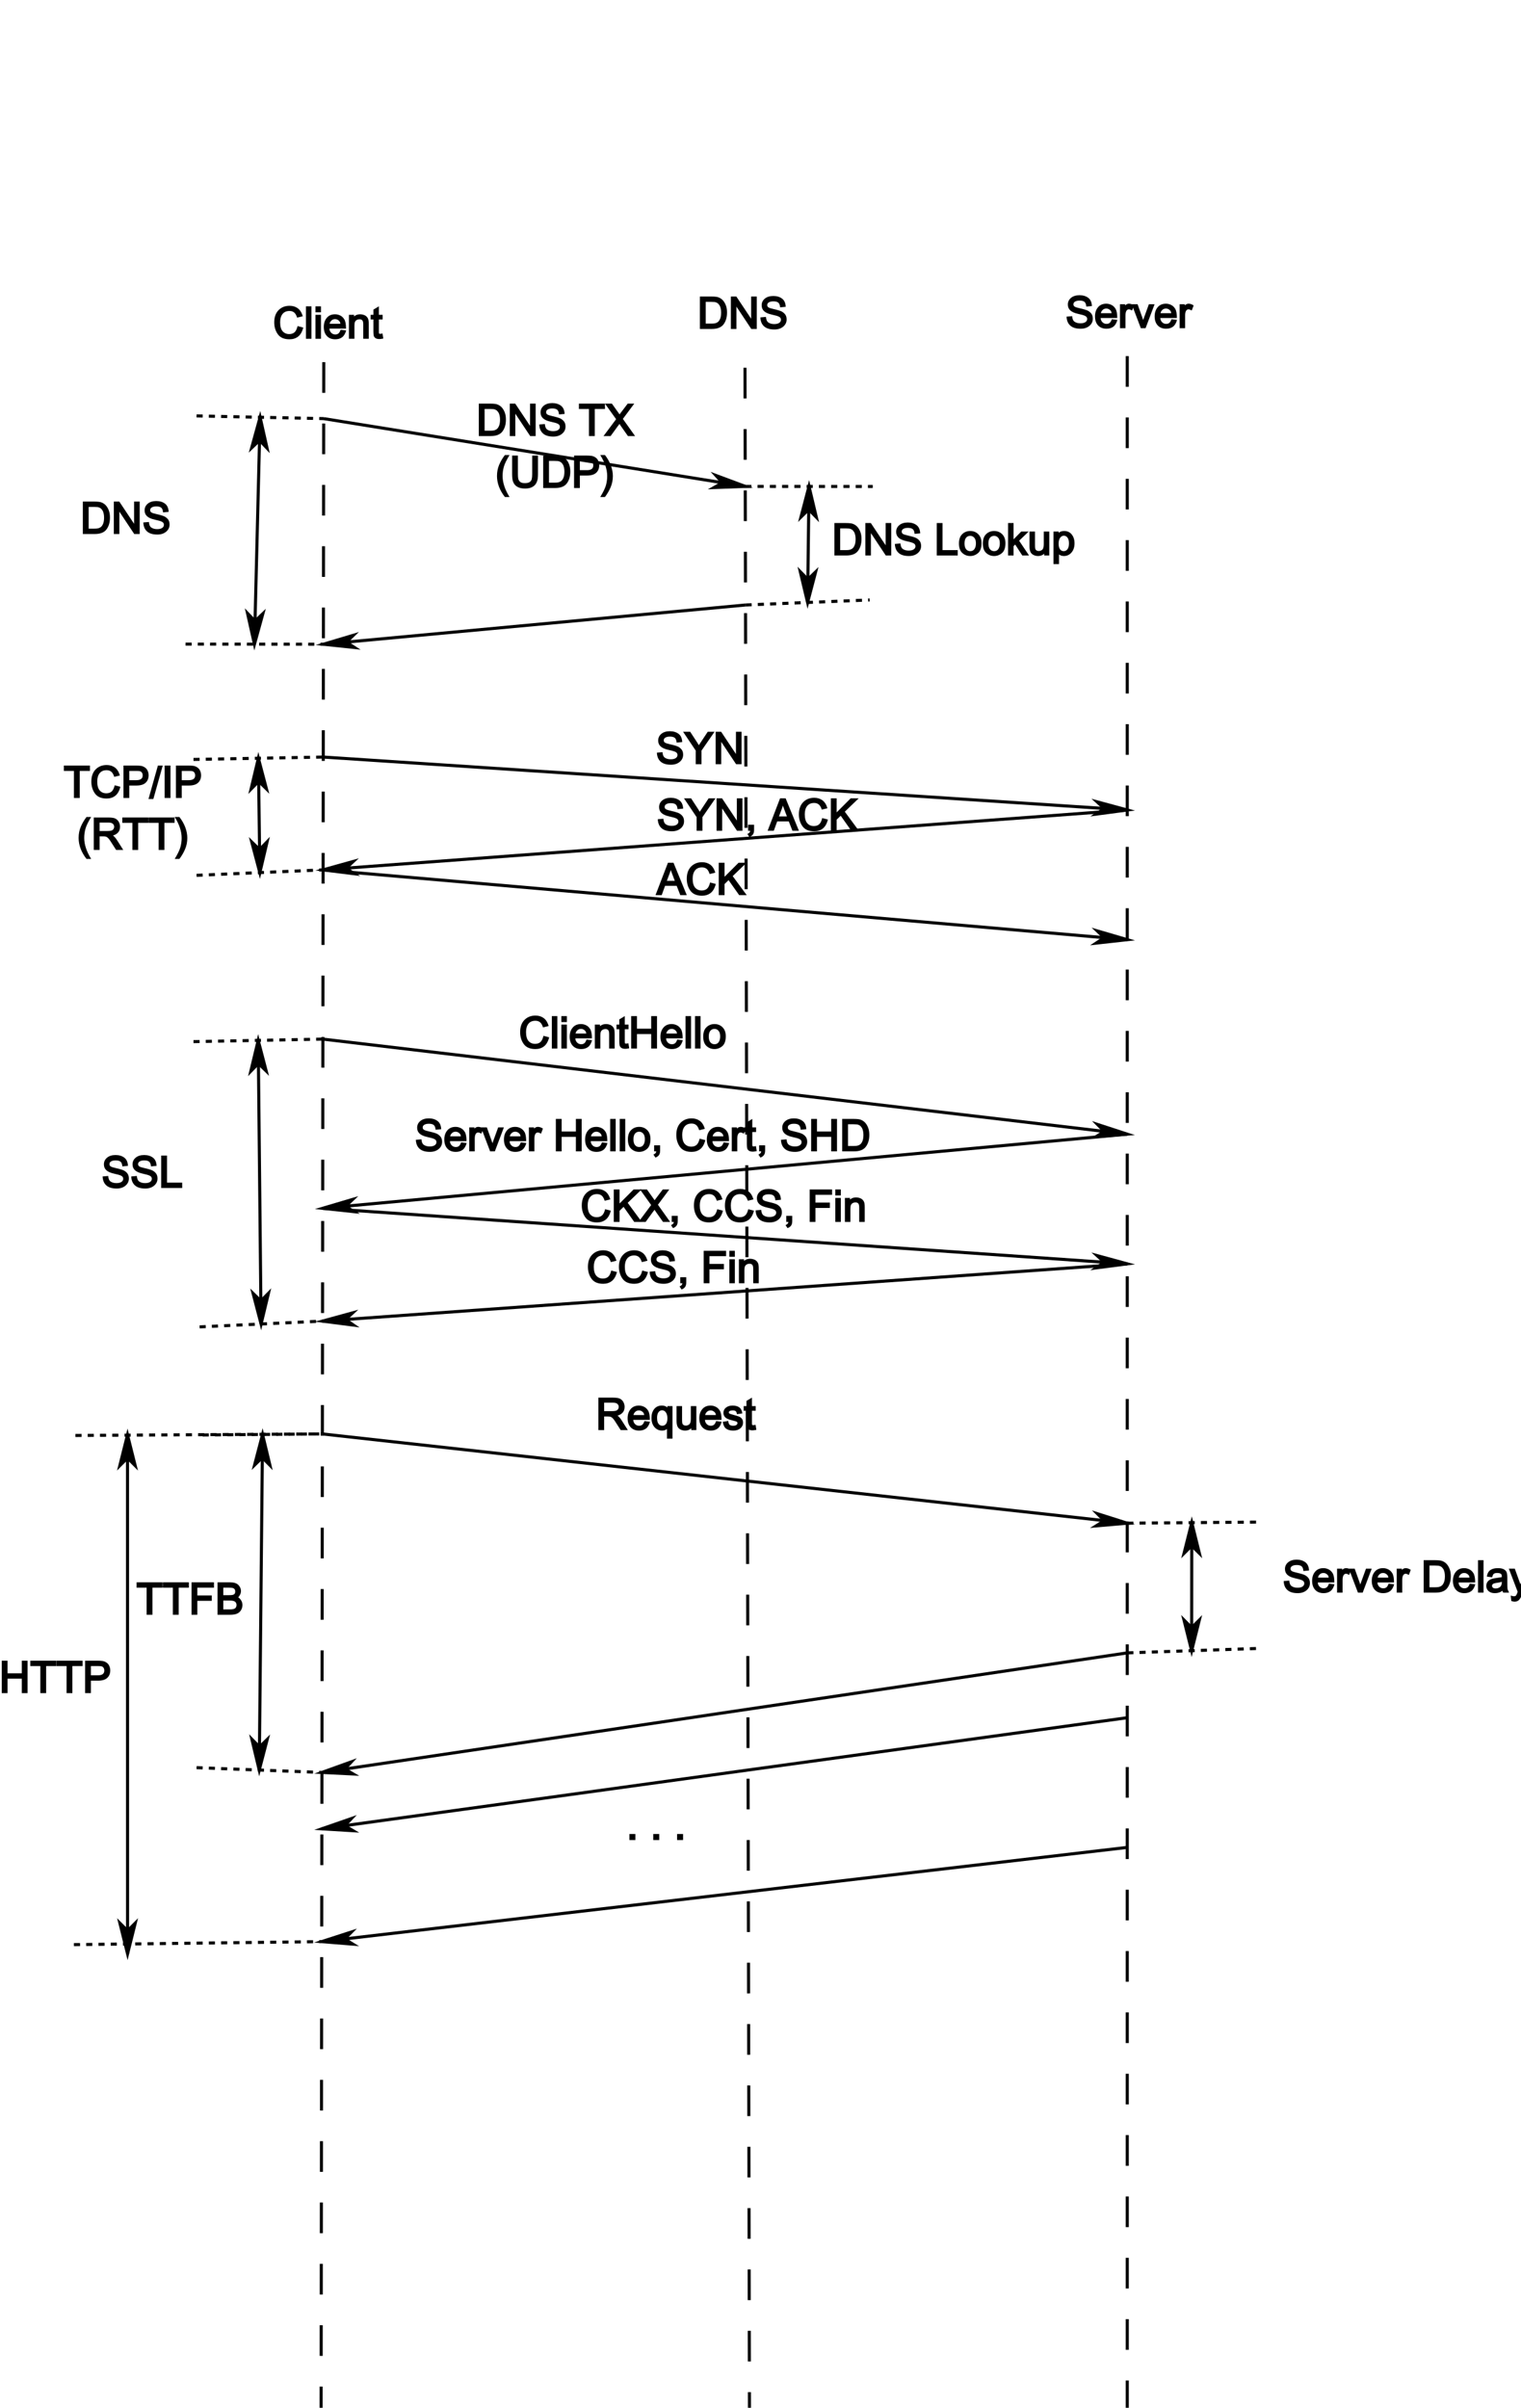 <?xml version="1.0" encoding="UTF-8"?>
<svg xmlns="http://www.w3.org/2000/svg" xmlns:xlink="http://www.w3.org/1999/xlink" width="496pt" height="785pt" viewBox="0 0 496 600" version="1.1">
<defs>
<g>
<symbol overflow="visible" id="glyph0-0">
<path style="stroke:none;" d="M 10.188 -3.656 C 9.832 -2.281 9.266 -1.297 8.484 -0.703 C 7.711 -0.117 6.785 0.172 5.703 0.172 C 3.961 0.172 2.695 -0.367 1.906 -1.453 C 1.113 -2.547 0.719 -3.848 0.719 -5.359 C 0.719 -7.035 1.18 -8.352 2.109 -9.312 C 3.047 -10.27 4.25 -10.75 5.719 -10.75 C 6.75 -10.75 7.633 -10.484 8.375 -9.953 C 9.113 -9.422 9.664 -8.551 10.031 -7.344 L 8.188 -6.891 C 7.926 -7.703 7.598 -8.266 7.203 -8.578 C 6.805 -8.898 6.305 -9.062 5.703 -9.062 C 4.703 -9.062 3.941 -8.734 3.422 -8.078 C 2.898 -7.422 2.641 -6.52 2.641 -5.375 C 2.641 -4.051 2.91 -3.078 3.453 -2.453 C 4.004 -1.836 4.719 -1.531 5.594 -1.531 C 6.301 -1.531 6.875 -1.719 7.312 -2.094 C 7.758 -2.477 8.098 -3.16 8.328 -4.141 Z M 10.188 -3.656 "/>
</symbol>
<symbol overflow="visible" id="glyph0-1">
<path style="stroke:none;" d="M 2.734 0 L 0.938 0 L 0.938 -10.578 L 2.734 -10.578 Z M 2.734 0 "/>
</symbol>
<symbol overflow="visible" id="glyph0-2">
<path style="stroke:none;" d="M 2.734 0 L 0.938 0 L 0.938 -7.812 L 2.734 -7.812 Z M 2.734 -8.625 L 0.938 -8.625 L 0.938 -10.578 L 2.734 -10.578 Z M 2.734 -8.625 "/>
</symbol>
<symbol overflow="visible" id="glyph0-3">
<path style="stroke:none;" d="M 7.797 -3.312 L 2.391 -3.312 C 2.41 -2.781 2.602 -2.328 2.969 -1.953 C 3.332 -1.586 3.773 -1.406 4.297 -1.406 C 4.703 -1.406 5.039 -1.508 5.312 -1.719 C 5.594 -1.938 5.832 -2.336 6.031 -2.922 L 7.844 -2.719 C 7.562 -1.676 7.117 -0.93 6.516 -0.484 C 5.922 -0.047 5.18 0.172 4.297 0.172 C 3.129 0.172 2.211 -0.188 1.547 -0.906 C 0.879 -1.633 0.547 -2.613 0.547 -3.844 C 0.547 -5.051 0.867 -6.039 1.516 -6.812 C 2.16 -7.594 3.066 -7.984 4.234 -7.984 C 4.805 -7.984 5.359 -7.852 5.891 -7.594 C 6.43 -7.344 6.883 -6.914 7.25 -6.312 C 7.613 -5.707 7.797 -4.707 7.797 -3.312 Z M 5.953 -4.891 C 5.922 -5.348 5.727 -5.711 5.375 -5.984 C 5.031 -6.266 4.648 -6.406 4.234 -6.406 C 3.734 -6.406 3.32 -6.238 3 -5.906 C 2.676 -5.57 2.5 -5.234 2.469 -4.891 Z M 5.953 -4.891 "/>
</symbol>
<symbol overflow="visible" id="glyph0-4">
<path style="stroke:none;" d="M 7.422 0 L 5.625 0 L 5.625 -4.688 C 5.625 -5.363 5.516 -5.812 5.297 -6.031 C 5.086 -6.25 4.785 -6.359 4.391 -6.359 C 4.078 -6.359 3.781 -6.281 3.5 -6.125 C 3.227 -5.977 3.035 -5.766 2.922 -5.484 C 2.805 -5.211 2.75 -4.801 2.75 -4.25 L 2.75 0 L 0.953 0 L 0.953 -7.812 L 2.625 -7.812 L 2.625 -6.797 L 2.219 -6.797 C 2.438 -7.148 2.754 -7.438 3.172 -7.656 C 3.598 -7.875 4.094 -7.984 4.656 -7.984 C 5.062 -7.984 5.473 -7.906 5.891 -7.75 C 6.305 -7.594 6.633 -7.359 6.875 -7.047 C 7.125 -6.742 7.273 -6.414 7.328 -6.062 C 7.391 -5.719 7.422 -5.281 7.422 -4.75 Z M 7.422 0 "/>
</symbol>
<symbol overflow="visible" id="glyph0-5">
<path style="stroke:none;" d="M 4.375 -0.078 C 3.812 0.035 3.395 0.094 3.125 0.094 C 2.52 0.094 2.066 -0.02 1.766 -0.25 C 1.473 -0.477 1.297 -0.758 1.234 -1.094 C 1.172 -1.426 1.141 -1.863 1.141 -2.406 L 1.141 -6.297 L 0.234 -6.297 L 0.234 -7.812 L 1.141 -7.812 L 1.141 -9.5 L 2.922 -10.578 L 2.922 -7.812 L 4.156 -7.812 L 4.156 -6.297 L 2.922 -6.297 L 2.922 -2.344 C 2.922 -2.02 2.941 -1.816 2.984 -1.734 C 3.023 -1.648 3.141 -1.609 3.328 -1.609 C 3.484 -1.609 3.742 -1.645 4.109 -1.719 Z M 4.375 -0.078 "/>
</symbol>
<symbol overflow="visible" id="glyph0-6">
<path style="stroke:none;" d="M 1.125 -10.578 L 4.859 -10.578 C 5.473 -10.578 6.008 -10.547 6.469 -10.484 C 6.938 -10.422 7.383 -10.258 7.812 -10 C 8.25 -9.738 8.625 -9.383 8.938 -8.938 C 9.258 -8.488 9.508 -7.977 9.688 -7.406 C 9.875 -6.844 9.969 -6.156 9.969 -5.344 C 9.969 -3.801 9.594 -2.523 8.844 -1.516 C 8.094 -0.504 6.816 0 5.016 0 L 1.125 0 Z M 3.016 -1.75 L 4.875 -1.75 C 5.301 -1.75 5.672 -1.773 5.984 -1.828 C 6.297 -1.879 6.609 -2.008 6.922 -2.219 C 7.234 -2.438 7.5 -2.801 7.719 -3.312 C 7.938 -3.82 8.047 -4.508 8.047 -5.375 C 8.047 -5.852 8 -6.297 7.906 -6.703 C 7.82 -7.117 7.672 -7.484 7.453 -7.797 C 7.242 -8.117 7.004 -8.352 6.734 -8.5 C 6.461 -8.656 6.191 -8.75 5.922 -8.781 C 5.648 -8.812 5.285 -8.828 4.828 -8.828 L 3.016 -8.828 Z M 3.016 -1.75 "/>
</symbol>
<symbol overflow="visible" id="glyph0-7">
<path style="stroke:none;" d="M 9.547 0 L 7.766 0 L 2.531 -7.875 L 2.922 -7.875 L 2.922 0 L 1.109 0 L 1.109 -10.578 L 2.891 -10.578 L 8.125 -2.719 L 7.719 -2.719 L 7.719 -10.578 L 9.547 -10.578 Z M 9.547 0 "/>
</symbol>
<symbol overflow="visible" id="glyph0-8">
<path style="stroke:none;" d="M 7.047 -7.047 C 6.984 -7.805 6.781 -8.32 6.438 -8.594 C 6.094 -8.863 5.57 -9 4.875 -9 C 4.238 -9 3.738 -8.891 3.375 -8.672 C 3.02 -8.461 2.844 -8.164 2.844 -7.781 C 2.844 -7.457 2.977 -7.207 3.25 -7.031 C 3.531 -6.852 4.117 -6.664 5.016 -6.469 C 5.859 -6.281 6.555 -6.086 7.109 -5.891 C 7.672 -5.691 8.156 -5.363 8.562 -4.906 C 8.969 -4.457 9.172 -3.859 9.172 -3.109 C 9.172 -2.16 8.797 -1.375 8.047 -0.75 C 7.305 -0.133 6.352 0.172 5.188 0.172 C 3.707 0.172 2.586 -0.164 1.828 -0.844 C 1.066 -1.52 0.66 -2.492 0.609 -3.766 L 2.438 -3.922 C 2.488 -3.016 2.766 -2.398 3.266 -2.078 C 3.766 -1.754 4.383 -1.594 5.125 -1.594 C 5.812 -1.594 6.348 -1.719 6.734 -1.969 C 7.129 -2.227 7.328 -2.578 7.328 -3.016 C 7.328 -3.441 7.117 -3.766 6.703 -3.984 C 6.297 -4.203 5.52 -4.43 4.375 -4.672 C 3.227 -4.922 2.383 -5.289 1.844 -5.781 C 1.301 -6.27 1.031 -6.91 1.031 -7.703 C 1.031 -8.586 1.375 -9.316 2.062 -9.891 C 2.75 -10.461 3.672 -10.75 4.828 -10.75 C 5.992 -10.75 6.945 -10.461 7.688 -9.891 C 8.426 -9.328 8.82 -8.438 8.875 -7.219 Z M 7.047 -7.047 "/>
</symbol>
<symbol overflow="visible" id="glyph0-9">
<path style="stroke:none;" d="M 10.078 -10.578 L 5.828 -4.438 L 5.828 0 L 3.938 0 L 3.938 -4.438 L -0.188 -10.578 L 2.125 -10.578 L 4.406 -7.094 C 4.625 -6.738 4.805 -6.438 4.953 -6.188 C 4.992 -6.25 5.961 -7.711 7.859 -10.578 Z M 10.078 -10.578 "/>
</symbol>
<symbol overflow="visible" id="glyph0-10">
<path style="stroke:none;" d="M 3.219 -0.281 C 3.219 0.363 3.094 0.859 2.844 1.203 C 2.594 1.555 2.207 1.832 1.688 2.031 L 1.031 1.047 C 1.645 0.785 1.945 0.438 1.938 0 L 1.266 0 L 1.266 -1.969 L 3.219 -1.969 Z M 3.219 -0.281 "/>
</symbol>
<symbol overflow="visible" id="glyph0-11">
<path style="stroke:none;" d=""/>
</symbol>
<symbol overflow="visible" id="glyph0-12">
<path style="stroke:none;" d="M 10.062 0 L 7.953 0 L 6.766 -3.047 L 2.984 -3.047 L 1.875 0 L -0.141 0 L 3.922 -10.578 L 5.734 -10.578 Z M 6.156 -4.672 C 5.426 -6.586 5.008 -7.691 4.906 -7.984 C 4.801 -8.285 4.703 -8.613 4.609 -8.969 L 5.016 -8.969 C 4.91 -8.438 4.754 -7.879 4.547 -7.297 L 3.562 -4.672 Z M 6.156 -4.672 "/>
</symbol>
<symbol overflow="visible" id="glyph0-13">
<path style="stroke:none;" d="M 10.156 0 L 7.703 0 L 4.234 -4.906 L 2.922 -3.625 L 2.922 0 L 1.031 0 L 1.031 -10.578 L 2.922 -10.578 L 2.922 -6 L 7.5 -10.578 L 10.109 -10.578 L 5.578 -6.219 Z M 10.156 0 "/>
</symbol>
<symbol overflow="visible" id="glyph0-14">
<path style="stroke:none;" d="M 9.547 0 L 7.656 0 L 7.656 -4.719 L 3.016 -4.719 L 3.016 0 L 1.125 0 L 1.125 -10.578 L 3.016 -10.578 L 3.016 -6.469 L 7.656 -6.469 L 7.656 -10.578 L 9.547 -10.578 Z M 9.547 0 "/>
</symbol>
<symbol overflow="visible" id="glyph0-15">
<path style="stroke:none;" d="M 4.172 -7.984 C 5.223 -7.984 6.098 -7.633 6.797 -6.938 C 7.504 -6.238 7.859 -5.266 7.859 -4.016 C 7.859 -2.504 7.477 -1.426 6.719 -0.781 C 5.969 -0.145 5.117 0.172 4.172 0.172 C 3.18 0.172 2.32 -0.156 1.594 -0.812 C 0.863 -1.469 0.5 -2.5 0.5 -3.906 C 0.5 -5.258 0.852 -6.273 1.562 -6.953 C 2.27 -7.641 3.141 -7.984 4.172 -7.984 Z M 4.172 -1.406 C 4.773 -1.406 5.234 -1.633 5.547 -2.094 C 5.867 -2.551 6.031 -3.172 6.031 -3.953 C 6.031 -4.785 5.848 -5.398 5.484 -5.797 C 5.129 -6.203 4.691 -6.406 4.172 -6.406 C 3.629 -6.406 3.18 -6.203 2.828 -5.797 C 2.484 -5.391 2.312 -4.758 2.312 -3.906 C 2.312 -3.062 2.488 -2.43 2.844 -2.016 C 3.195 -1.609 3.641 -1.406 4.172 -1.406 Z M 4.172 -1.406 "/>
</symbol>
<symbol overflow="visible" id="glyph0-16">
<path style="stroke:none;" d="M 7.891 0 L 1.047 0 L 1.047 -10.578 L 2.938 -10.578 L 2.938 -1.75 L 7.891 -1.75 Z M 7.891 0 "/>
</symbol>
<symbol overflow="visible" id="glyph0-17">
<path style="stroke:none;" d="M 7.766 0 L 5.562 0 L 3.25 -3.562 L 2.719 -3.047 L 2.719 0 L 0.922 0 L 0.922 -10.578 L 2.719 -10.578 L 2.719 -5.266 L 5.219 -7.812 L 7.656 -7.812 L 4.531 -4.812 Z M 7.766 0 "/>
</symbol>
<symbol overflow="visible" id="glyph0-18">
<path style="stroke:none;" d="M 7.375 0 L 5.719 0 L 5.719 -1.062 L 6.109 -1.062 C 5.547 -0.238 4.738 0.172 3.688 0.172 C 3.125 0.172 2.602 0.039 2.125 -0.219 C 1.656 -0.488 1.336 -0.852 1.172 -1.312 C 1.004 -1.77 0.922 -2.344 0.922 -3.031 L 0.922 -7.812 L 2.719 -7.812 L 2.719 -3.516 C 2.719 -2.891 2.742 -2.461 2.797 -2.234 C 2.848 -2.004 2.977 -1.816 3.188 -1.672 C 3.395 -1.523 3.645 -1.453 3.938 -1.453 C 4.344 -1.453 4.719 -1.586 5.062 -1.859 C 5.406 -2.141 5.578 -2.738 5.578 -3.656 L 5.578 -7.812 L 7.375 -7.812 Z M 7.375 0 "/>
</symbol>
<symbol overflow="visible" id="glyph0-19">
<path style="stroke:none;" d="M 2.219 -6.875 C 2.688 -7.613 3.43 -7.984 4.453 -7.984 C 5.492 -7.984 6.312 -7.602 6.906 -6.844 C 7.508 -6.094 7.812 -5.133 7.812 -3.969 C 7.812 -2.719 7.477 -1.711 6.812 -0.953 C 6.156 -0.203 5.344 0.172 4.375 0.172 C 3.5 0.172 2.828 -0.141 2.359 -0.766 L 2.75 -0.766 L 2.75 2.797 L 0.953 2.797 L 0.953 -7.812 L 2.641 -7.812 L 2.641 -6.875 Z M 4.281 -1.406 C 4.77 -1.406 5.176 -1.609 5.5 -2.016 C 5.832 -2.43 6 -3.082 6 -3.969 C 6 -4.789 5.836 -5.41 5.516 -5.828 C 5.203 -6.242 4.812 -6.453 4.344 -6.453 C 3.852 -6.453 3.441 -6.219 3.109 -5.75 C 2.785 -5.281 2.625 -4.648 2.625 -3.859 C 2.625 -3.023 2.781 -2.406 3.094 -2 C 3.406 -1.602 3.801 -1.406 4.281 -1.406 Z M 4.281 -1.406 "/>
</symbol>
<symbol overflow="visible" id="glyph0-20">
<path style="stroke:none;" d="M 8.812 -8.828 L 5.484 -8.828 L 5.484 0 L 3.594 0 L 3.594 -8.828 L 0.312 -8.828 L 0.312 -10.578 L 8.812 -10.578 Z M 8.812 -8.828 "/>
</symbol>
<symbol overflow="visible" id="glyph0-21">
<path style="stroke:none;" d="M 10.078 0 L 7.75 0 L 5.656 -2.969 C 5.164 -3.664 4.875 -4.094 4.781 -4.25 L 5.219 -4.25 C 5.219 -4.289 4.176 -2.875 2.094 0 L -0.219 0 L 3.891 -5.5 L 0.25 -10.578 L 2.516 -10.578 L 4.734 -7.469 C 4.953 -7.133 5.047 -7.004 5.016 -7.078 C 5.023 -7.098 5.91 -8.266 7.672 -10.578 L 9.812 -10.578 L 6.094 -5.594 Z M 10.078 0 "/>
</symbol>
<symbol overflow="visible" id="glyph0-22">
<path style="stroke:none;" d="M 4.938 2.938 L 3.422 2.938 C 2.586 1.875 1.945 0.758 1.5 -0.406 C 1.062 -1.582 0.844 -2.75 0.844 -3.906 C 0.844 -5.219 1.078 -6.43 1.547 -7.547 C 2.016 -8.66 2.641 -9.727 3.422 -10.75 L 4.938 -10.75 C 3.969 -9.164 3.348 -7.883 3.078 -6.906 C 2.805 -5.926 2.672 -4.93 2.672 -3.922 C 2.672 -1.766 3.426 0.52 4.938 2.938 Z M 4.938 2.938 "/>
</symbol>
<symbol overflow="visible" id="glyph0-23">
<path style="stroke:none;" d="M 9.547 -4.5 C 9.547 -3.977 9.516 -3.488 9.453 -3.031 C 9.391 -2.57 9.227 -2.086 8.969 -1.578 C 8.719 -1.078 8.289 -0.66 7.688 -0.328 C 7.094 0.004 6.312 0.172 5.344 0.172 C 4.406 0.172 3.641 0.023 3.047 -0.266 C 2.453 -0.566 2.016 -0.953 1.734 -1.422 C 1.461 -1.898 1.289 -2.383 1.219 -2.875 C 1.145 -3.375 1.109 -3.914 1.109 -4.5 L 1.109 -10.578 L 3 -10.578 L 3 -4.531 C 3 -3.945 3.035 -3.453 3.109 -3.047 C 3.191 -2.648 3.391 -2.305 3.703 -2.016 C 4.023 -1.734 4.535 -1.594 5.234 -1.594 C 5.953 -1.594 6.484 -1.707 6.828 -1.938 C 7.172 -2.164 7.395 -2.477 7.5 -2.875 C 7.602 -3.281 7.656 -3.832 7.656 -4.531 L 7.656 -10.578 L 9.547 -10.578 Z M 9.547 -4.5 "/>
</symbol>
<symbol overflow="visible" id="glyph0-24">
<path style="stroke:none;" d="M 1.078 -10.578 L 5.141 -10.578 C 5.742 -10.578 6.273 -10.547 6.734 -10.484 C 7.191 -10.422 7.629 -10.25 8.047 -9.969 C 8.461 -9.695 8.77 -9.328 8.969 -8.859 C 9.176 -8.398 9.281 -7.914 9.281 -7.406 C 9.281 -6.395 8.953 -5.582 8.297 -4.969 C 7.648 -4.363 6.633 -4.062 5.25 -4.062 L 2.969 -4.062 L 2.969 0 L 1.078 0 Z M 2.969 -5.812 L 5.266 -5.812 C 6.648 -5.812 7.344 -6.328 7.344 -7.359 C 7.344 -7.711 7.258 -8.016 7.094 -8.266 C 6.926 -8.516 6.719 -8.672 6.469 -8.734 C 6.219 -8.797 5.805 -8.828 5.234 -8.828 L 2.969 -8.828 Z M 2.969 -5.812 "/>
</symbol>
<symbol overflow="visible" id="glyph0-25">
<path style="stroke:none;" d="M 1.812 -10.75 C 2.633 -9.695 3.27 -8.582 3.719 -7.406 C 4.164 -6.227 4.391 -5.062 4.391 -3.906 C 4.391 -2.594 4.148 -1.379 3.672 -0.266 C 3.203 0.848 2.582 1.914 1.812 2.938 L 0.281 2.938 C 1.25 1.344 1.867 0.062 2.141 -0.906 C 2.41 -1.883 2.547 -2.879 2.547 -3.891 C 2.547 -6.047 1.789 -8.332 0.281 -10.75 Z M 1.812 -10.75 "/>
</symbol>
<symbol overflow="visible" id="glyph0-26">
<path style="stroke:none;" d="M 4.547 -10.578 L 1.484 0.328 L -0.094 0.328 L 2.969 -10.578 Z M 4.547 -10.578 "/>
</symbol>
<symbol overflow="visible" id="glyph0-27">
<path style="stroke:none;" d="M 3.188 0 L 1.281 0 L 1.281 -10.578 L 3.188 -10.578 Z M 3.188 0 "/>
</symbol>
<symbol overflow="visible" id="glyph0-28">
<path style="stroke:none;" d="M 10.734 0 L 8.406 0 C 7.352 -1.656 6.707 -2.66 6.469 -3.016 C 6.238 -3.367 6.004 -3.66 5.766 -3.891 C 5.523 -4.129 5.301 -4.273 5.094 -4.328 C 4.895 -4.391 4.617 -4.422 4.266 -4.422 L 3.016 -4.422 L 3.016 0 L 1.125 0 L 1.125 -10.578 L 5.844 -10.578 C 6.469 -10.578 7 -10.535 7.438 -10.453 C 7.883 -10.379 8.281 -10.203 8.625 -9.922 C 8.969 -9.648 9.227 -9.301 9.406 -8.875 C 9.594 -8.457 9.688 -8.02 9.688 -7.562 C 9.688 -6.719 9.422 -6.039 8.891 -5.531 C 8.359 -5.031 7.688 -4.723 6.875 -4.609 L 6.875 -5.016 C 7.488 -4.742 8.102 -4.129 8.719 -3.172 Z M 3.016 -6.172 L 5.578 -6.172 C 6.117 -6.172 6.535 -6.211 6.828 -6.297 C 7.117 -6.379 7.348 -6.535 7.516 -6.766 C 7.68 -7.004 7.766 -7.27 7.766 -7.562 C 7.766 -7.938 7.625 -8.254 7.344 -8.516 C 7.07 -8.785 6.586 -8.922 5.891 -8.922 L 3.016 -8.922 Z M 3.016 -6.172 "/>
</symbol>
<symbol overflow="visible" id="glyph0-29">
<path style="stroke:none;" d="M 5.469 -7.422 L 4.844 -5.766 C 4.395 -6.023 4.051 -6.156 3.812 -6.156 C 3.457 -6.156 3.18 -5.984 2.984 -5.641 C 2.785 -5.297 2.688 -4.781 2.688 -4.094 L 2.688 0 L 0.891 0 L 0.891 -7.812 L 2.578 -7.812 L 2.578 -6.719 L 2.156 -6.719 C 2.539 -7.562 3.109 -7.984 3.859 -7.984 C 4.336 -7.984 4.875 -7.797 5.469 -7.422 Z M 5.469 -7.422 "/>
</symbol>
<symbol overflow="visible" id="glyph0-30">
<path style="stroke:none;" d="M 7.516 -7.812 L 4.578 0 L 3.031 0 L 0.062 -7.812 L 1.969 -7.812 L 3.531 -3.438 C 3.812 -2.625 3.969 -2.145 4 -2 L 3.578 -2 C 3.617 -2.156 3.727 -2.488 3.906 -3 L 5.656 -7.812 Z M 7.516 -7.812 "/>
</symbol>
<symbol overflow="visible" id="glyph0-31">
<path style="stroke:none;" d="M 8.438 -8.828 L 3.016 -8.828 L 3.016 -6.297 L 7.719 -6.297 L 7.719 -4.547 L 3.016 -4.547 L 3.016 0 L 1.125 0 L 1.125 -10.578 L 8.438 -10.578 Z M 8.438 -8.828 "/>
</symbol>
<symbol overflow="visible" id="glyph0-32">
<path style="stroke:none;" d="M 7.391 2.797 L 5.594 2.797 L 5.594 -0.766 L 6 -0.766 C 5.52 -0.141 4.848 0.172 3.984 0.172 C 3.004 0.172 2.18 -0.203 1.516 -0.953 C 0.859 -1.711 0.531 -2.719 0.531 -3.969 C 0.531 -5.133 0.828 -6.094 1.422 -6.844 C 2.023 -7.602 2.848 -7.984 3.891 -7.984 C 4.91 -7.984 5.656 -7.613 6.125 -6.875 L 5.719 -6.875 L 5.719 -7.812 L 7.391 -7.812 Z M 4.062 -1.406 C 4.551 -1.406 4.953 -1.602 5.266 -2 C 5.578 -2.406 5.734 -3.023 5.734 -3.859 C 5.734 -4.648 5.566 -5.281 5.234 -5.75 C 4.91 -6.219 4.5 -6.453 4 -6.453 C 3.531 -6.453 3.141 -6.242 2.828 -5.828 C 2.516 -5.41 2.359 -4.789 2.359 -3.969 C 2.359 -3.375 2.43 -2.891 2.578 -2.516 C 2.734 -2.141 2.941 -1.859 3.203 -1.672 C 3.473 -1.492 3.758 -1.406 4.062 -1.406 Z M 4.062 -1.406 "/>
</symbol>
<symbol overflow="visible" id="glyph0-33">
<path style="stroke:none;" d="M 5.016 -5.172 C 4.953 -5.68 4.816 -6.016 4.609 -6.172 C 4.398 -6.328 4.086 -6.406 3.672 -6.406 C 3.254 -6.406 2.93 -6.344 2.703 -6.219 C 2.484 -6.102 2.375 -5.945 2.375 -5.75 C 2.375 -5.582 2.461 -5.453 2.641 -5.359 C 2.816 -5.266 3.234 -5.129 3.891 -4.953 C 4.648 -4.754 5.234 -4.578 5.641 -4.422 C 6.055 -4.266 6.391 -4.023 6.641 -3.703 C 6.891 -3.379 7.016 -2.945 7.016 -2.406 C 7.016 -1.676 6.723 -1.062 6.141 -0.562 C 5.555 -0.07 4.785 0.172 3.828 0.172 C 2.836 0.172 2.055 -0.039 1.484 -0.469 C 0.922 -0.906 0.562 -1.645 0.406 -2.688 L 2.188 -2.969 C 2.258 -2.332 2.422 -1.91 2.672 -1.703 C 2.93 -1.504 3.312 -1.406 3.812 -1.406 C 4.281 -1.406 4.629 -1.492 4.859 -1.672 C 5.086 -1.848 5.203 -2.051 5.203 -2.281 C 5.203 -2.426 5.156 -2.539 5.062 -2.625 C 4.969 -2.719 4.832 -2.789 4.656 -2.844 C 4.488 -2.906 4.066 -3.02 3.391 -3.188 C 2.305 -3.445 1.57 -3.773 1.188 -4.172 C 0.812 -4.566 0.625 -5.047 0.625 -5.609 C 0.625 -6.305 0.895 -6.875 1.438 -7.312 C 1.988 -7.758 2.703 -7.984 3.578 -7.984 C 4.504 -7.984 5.238 -7.789 5.781 -7.406 C 6.32 -7.031 6.656 -6.375 6.781 -5.438 Z M 5.016 -5.172 "/>
</symbol>
<symbol overflow="visible" id="glyph0-34">
<path style="stroke:none;" d="M 7.969 0 L 6.047 0 C 5.859 -0.363 5.758 -0.57 5.75 -0.625 C 5.133 -0.094 4.316 0.172 3.297 0.172 C 2.453 0.172 1.781 -0.047 1.281 -0.484 C 0.781 -0.922 0.531 -1.492 0.531 -2.203 C 0.531 -2.891 0.77 -3.453 1.25 -3.891 C 1.727 -4.328 2.523 -4.613 3.641 -4.75 L 4.781 -4.922 C 5.188 -4.973 5.457 -5.023 5.594 -5.078 C 5.594 -5.305 5.582 -5.484 5.562 -5.609 C 5.551 -5.742 5.504 -5.867 5.422 -5.984 C 5.336 -6.098 5.191 -6.195 4.984 -6.281 C 4.785 -6.363 4.492 -6.406 4.109 -6.406 C 3.641 -6.406 3.281 -6.328 3.031 -6.172 C 2.781 -6.016 2.586 -5.625 2.453 -5 L 0.703 -5.234 C 0.867 -6.242 1.254 -6.953 1.859 -7.359 C 2.461 -7.773 3.273 -7.984 4.297 -7.984 C 5.223 -7.984 5.914 -7.832 6.375 -7.531 C 6.832 -7.238 7.113 -6.883 7.219 -6.469 C 7.332 -6.062 7.391 -5.562 7.391 -4.969 L 7.391 -3.312 C 7.391 -2.32 7.406 -1.664 7.438 -1.344 C 7.477 -1.02 7.656 -0.57 7.969 0 Z M 5.594 -3.469 L 5.594 -3.531 C 5.188 -3.383 4.551 -3.254 3.688 -3.141 C 2.832 -3.023 2.406 -2.723 2.406 -2.234 C 2.406 -1.984 2.5 -1.773 2.688 -1.609 C 2.883 -1.441 3.18 -1.359 3.578 -1.359 C 4.129 -1.359 4.602 -1.516 5 -1.828 C 5.395 -2.148 5.594 -2.695 5.594 -3.469 Z M 5.594 -3.469 "/>
</symbol>
<symbol overflow="visible" id="glyph0-35">
<path style="stroke:none;" d="M 7.578 -7.812 L 4.672 -0.109 C 4.672 -0.129 4.672 -0.113 4.672 -0.062 C 4.379 0.812 4.035 1.531 3.641 2.094 C 3.254 2.656 2.691 2.938 1.953 2.938 C 1.703 2.938 1.348 2.867 0.891 2.734 L 0.703 0.953 C 1.18 1.109 1.52 1.188 1.719 1.188 C 2.082 1.188 2.332 1.086 2.469 0.891 C 2.613 0.691 2.781 0.305 2.969 -0.266 L 0.094 -7.812 L 2.031 -7.812 L 3.812 -2.875 C 3.906 -2.57 3.992 -2.258 4.078 -1.938 L 3.672 -1.938 C 3.754 -2.332 3.883 -2.773 4.062 -3.266 L 5.719 -7.812 Z M 7.578 -7.812 "/>
</symbol>
<symbol overflow="visible" id="glyph0-36">
<path style="stroke:none;" d="M 7.766 -5.672 C 8.004 -5.598 8.297 -5.32 8.641 -4.844 C 8.992 -4.363 9.172 -3.812 9.172 -3.188 C 9.172 -2.582 9.016 -2.02 8.703 -1.5 C 8.391 -0.977 7.953 -0.598 7.391 -0.359 C 6.828 -0.117 6.082 0 5.156 0 L 1.047 0 L 1.047 -10.578 L 5.078 -10.578 C 6.379 -10.578 7.305 -10.285 7.859 -9.703 C 8.41 -9.117 8.688 -8.469 8.688 -7.75 C 8.688 -7.258 8.555 -6.801 8.297 -6.375 C 8.047 -5.957 7.867 -5.723 7.766 -5.672 Z M 2.922 -6.391 L 4.828 -6.391 C 5.254 -6.391 5.602 -6.41 5.875 -6.453 C 6.145 -6.492 6.367 -6.598 6.547 -6.766 C 6.723 -6.941 6.812 -7.211 6.812 -7.578 C 6.812 -7.961 6.719 -8.242 6.531 -8.422 C 6.352 -8.609 6.117 -8.723 5.828 -8.766 C 5.547 -8.805 5.156 -8.828 4.656 -8.828 L 2.922 -8.828 Z M 2.922 -1.75 L 5.141 -1.75 C 5.961 -1.75 6.516 -1.875 6.797 -2.125 C 7.086 -2.383 7.234 -2.738 7.234 -3.188 C 7.234 -3.645 7.078 -4 6.766 -4.25 C 6.461 -4.508 5.863 -4.641 4.969 -4.641 L 2.922 -4.641 Z M 2.922 -1.75 "/>
</symbol>
<symbol overflow="visible" id="glyph0-37">
<path style="stroke:none;" d="M 3.203 0 L 1.25 0 L 1.25 -1.969 L 3.203 -1.969 Z M 3.203 0 "/>
</symbol>
</g>
</defs>
<g id="surface258717">
<rect x="0" y="0" width="496" height="785" style="fill:rgb(100%,100%,100%);fill-opacity:1;stroke:none;"/>
<path style="fill:none;stroke-width:0.05;stroke-linecap:butt;stroke-linejoin:miter;stroke:rgb(0%,0%,0%);stroke-opacity:1;stroke-dasharray:0.5,0.5;stroke-miterlimit:10;" d="M 7.049 5.149 L 7 42.85 " transform="matrix(20,0,0,20,-35.4,-77.4)"/>
<path style="fill:none;stroke-width:0.05;stroke-linecap:butt;stroke-linejoin:miter;stroke:rgb(0%,0%,0%);stroke-opacity:1;stroke-dasharray:0.5,0.5;stroke-miterlimit:10;" d="M 13.917 5.24 L 14 42.95 " transform="matrix(20,0,0,20,-35.4,-77.4)"/>
<path style="fill:none;stroke-width:0.05;stroke-linecap:butt;stroke-linejoin:miter;stroke:rgb(0%,0%,0%);stroke-opacity:1;stroke-dasharray:0.5,0.5;stroke-miterlimit:10;" d="M 20.15 5.05 L 20.15 43.1 " transform="matrix(20,0,0,20,-35.4,-77.4)"/>
<path style="fill:none;stroke-width:0.05;stroke-linecap:butt;stroke-linejoin:miter;stroke:rgb(0%,0%,0%);stroke-opacity:1;stroke-miterlimit:10;" d="M 7.047 6.069 L 13.922 7.174 " transform="matrix(20,0,0,20,-35.4,-77.4)"/>
<path style="fill-rule:evenodd;fill:rgb(0%,0%,0%);fill-opacity:1;stroke-width:0.05;stroke-linecap:butt;stroke-linejoin:miter;stroke:rgb(0%,0%,0%);stroke-opacity:1;stroke-miterlimit:10;" d="M 13.922 7.174 L 13.412 7.193 L 13.551 7.114 L 13.444 6.996 Z M 13.922 7.174 " transform="matrix(20,0,0,20,-35.4,-77.4)"/>
<path style="fill:none;stroke-width:0.05;stroke-linecap:butt;stroke-linejoin:miter;stroke:rgb(0%,0%,0%);stroke-opacity:1;stroke-miterlimit:10;" d="M 13.926 9.107 L 7.043 9.747 " transform="matrix(20,0,0,20,-35.4,-77.4)"/>
<path style="fill-rule:evenodd;fill:rgb(0%,0%,0%);fill-opacity:1;stroke-width:0.05;stroke-linecap:butt;stroke-linejoin:miter;stroke:rgb(0%,0%,0%);stroke-opacity:1;stroke-miterlimit:10;" d="M 7.043 9.747 L 7.531 9.601 L 7.416 9.712 L 7.55 9.8 Z M 7.043 9.747 " transform="matrix(20,0,0,20,-35.4,-77.4)"/>
<g style="fill:rgb(0%,0%,0%);fill-opacity:1;">
  <use xlink:href="#glyph0-0" x="88.711" y="17.949"/>
  <use xlink:href="#glyph0-1" x="98.828" y="17.949"/>
  <use xlink:href="#glyph0-2" x="101.934" y="17.949"/>
  <use xlink:href="#glyph0-3" x="105.039" y="17.949"/>
  <use xlink:href="#glyph0-4" x="112.832" y="17.949"/>
  <use xlink:href="#glyph0-5" x="120.625" y="17.949"/>
</g>
<g style="fill:rgb(0%,0%,0%);fill-opacity:1;">
  <use xlink:href="#glyph0-6" x="227.113" y="14.75"/>
  <use xlink:href="#glyph0-7" x="237.23" y="14.75"/>
  <use xlink:href="#glyph0-8" x="247.348" y="14.75"/>
</g>
<path style="fill:none;stroke-width:0.05;stroke-linecap:butt;stroke-linejoin:miter;stroke:rgb(0%,0%,0%);stroke-opacity:1;stroke-miterlimit:10;" d="M 7.04 11.586 L 20.15 12.449 " transform="matrix(20,0,0,20,-35.4,-77.4)"/>
<path style="fill-rule:evenodd;fill:rgb(0%,0%,0%);fill-opacity:1;stroke-width:0.05;stroke-linecap:butt;stroke-linejoin:miter;stroke:rgb(0%,0%,0%);stroke-opacity:1;stroke-miterlimit:10;" d="M 20.15 12.449 L 19.645 12.516 L 19.776 12.424 L 19.658 12.316 Z M 20.15 12.449 " transform="matrix(20,0,0,20,-35.4,-77.4)"/>
<path style="fill:none;stroke-width:0.05;stroke-linecap:butt;stroke-linejoin:miter;stroke:rgb(0%,0%,0%);stroke-opacity:1;stroke-miterlimit:10;" d="M 20.15 12.449 L 7.038 13.425 " transform="matrix(20,0,0,20,-35.4,-77.4)"/>
<path style="fill-rule:evenodd;fill:rgb(0%,0%,0%);fill-opacity:1;stroke-width:0.05;stroke-linecap:butt;stroke-linejoin:miter;stroke:rgb(0%,0%,0%);stroke-opacity:1;stroke-miterlimit:10;" d="M 7.038 13.425 L 7.529 13.288 L 7.412 13.397 L 7.544 13.488 Z M 7.038 13.425 " transform="matrix(20,0,0,20,-35.4,-77.4)"/>
<path style="fill:none;stroke-width:0.05;stroke-linecap:butt;stroke-linejoin:miter;stroke:rgb(0%,0%,0%);stroke-opacity:1;stroke-miterlimit:10;" d="M 7.031 18.942 L 20.15 19.847 " transform="matrix(20,0,0,20,-35.4,-77.4)"/>
<path style="fill-rule:evenodd;fill:rgb(0%,0%,0%);fill-opacity:1;stroke-width:0.05;stroke-linecap:butt;stroke-linejoin:miter;stroke:rgb(0%,0%,0%);stroke-opacity:1;stroke-miterlimit:10;" d="M 20.15 19.847 L 19.644 19.913 L 19.776 19.821 L 19.658 19.713 Z M 20.15 19.847 " transform="matrix(20,0,0,20,-35.4,-77.4)"/>
<path style="fill:none;stroke-width:0.05;stroke-linecap:butt;stroke-linejoin:miter;stroke:rgb(0%,0%,0%);stroke-opacity:1;stroke-miterlimit:10;" d="M 20.15 19.847 L 7.028 20.781 " transform="matrix(20,0,0,20,-35.4,-77.4)"/>
<path style="fill-rule:evenodd;fill:rgb(0%,0%,0%);fill-opacity:1;stroke-width:0.05;stroke-linecap:butt;stroke-linejoin:miter;stroke:rgb(0%,0%,0%);stroke-opacity:1;stroke-miterlimit:10;" d="M 7.028 20.781 L 7.52 20.646 L 7.402 20.755 L 7.534 20.846 Z M 7.028 20.781 " transform="matrix(20,0,0,20,-35.4,-77.4)"/>
<g style="fill:rgb(0%,0%,0%);fill-opacity:1;">
  <use xlink:href="#glyph0-8" x="213.602" y="156.648"/>
  <use xlink:href="#glyph0-9" x="222.938" y="156.648"/>
  <use xlink:href="#glyph0-7" x="232.273" y="156.648"/>
</g>
<g style="fill:rgb(0%,0%,0%);fill-opacity:1;">
  <use xlink:href="#glyph0-8" x="213.898" y="178.352"/>
  <use xlink:href="#glyph0-9" x="223.234" y="178.352"/>
  <use xlink:href="#glyph0-7" x="232.57" y="178.352"/>
  <use xlink:href="#glyph0-10" x="242.688" y="178.352"/>
  <use xlink:href="#glyph0-11" x="246.574" y="178.352"/>
  <use xlink:href="#glyph0-12" x="250.461" y="178.352"/>
  <use xlink:href="#glyph0-0" x="259.797" y="178.352"/>
  <use xlink:href="#glyph0-13" x="269.914" y="178.352"/>
</g>
<path style="fill:none;stroke-width:0.05;stroke-linecap:butt;stroke-linejoin:miter;stroke:rgb(0%,0%,0%);stroke-opacity:1;stroke-miterlimit:10;" d="M 7.038 13.425 L 20.15 14.563 " transform="matrix(20,0,0,20,-35.4,-77.4)"/>
<path style="fill-rule:evenodd;fill:rgb(0%,0%,0%);fill-opacity:1;stroke-width:0.05;stroke-linecap:butt;stroke-linejoin:miter;stroke:rgb(0%,0%,0%);stroke-opacity:1;stroke-miterlimit:10;" d="M 20.15 14.563 L 19.643 14.619 L 19.776 14.53 L 19.66 14.42 Z M 20.15 14.563 " transform="matrix(20,0,0,20,-35.4,-77.4)"/>
<g style="fill:rgb(0%,0%,0%);fill-opacity:1;">
  <use xlink:href="#glyph0-12" x="213.898" y="199.352"/>
  <use xlink:href="#glyph0-0" x="223.234" y="199.352"/>
  <use xlink:href="#glyph0-13" x="233.352" y="199.352"/>
</g>
<path style="fill:none;stroke-width:0.05;stroke-linecap:butt;stroke-linejoin:miter;stroke:rgb(0%,0%,0%);stroke-opacity:1;stroke-miterlimit:10;" d="M 7.034 16.184 L 20.15 17.733 " transform="matrix(20,0,0,20,-35.4,-77.4)"/>
<path style="fill-rule:evenodd;fill:rgb(0%,0%,0%);fill-opacity:1;stroke-width:0.05;stroke-linecap:butt;stroke-linejoin:miter;stroke:rgb(0%,0%,0%);stroke-opacity:1;stroke-miterlimit:10;" d="M 20.15 17.733 L 19.642 17.774 L 19.778 17.689 L 19.665 17.575 Z M 20.15 17.733 " transform="matrix(20,0,0,20,-35.4,-77.4)"/>
<g style="fill:rgb(0%,0%,0%);fill-opacity:1;">
  <use xlink:href="#glyph0-0" x="168.898" y="249.352"/>
  <use xlink:href="#glyph0-1" x="179.016" y="249.352"/>
  <use xlink:href="#glyph0-2" x="182.121" y="249.352"/>
  <use xlink:href="#glyph0-3" x="185.227" y="249.352"/>
  <use xlink:href="#glyph0-4" x="193.02" y="249.352"/>
  <use xlink:href="#glyph0-5" x="200.812" y="249.352"/>
  <use xlink:href="#glyph0-14" x="204.699" y="249.352"/>
  <use xlink:href="#glyph0-3" x="214.816" y="249.352"/>
  <use xlink:href="#glyph0-1" x="222.609" y="249.352"/>
  <use xlink:href="#glyph0-1" x="225.715" y="249.352"/>
  <use xlink:href="#glyph0-15" x="228.82" y="249.352"/>
</g>
<path style="fill:none;stroke-width:0.05;stroke-linecap:butt;stroke-linejoin:miter;stroke:rgb(0%,0%,0%);stroke-opacity:1;stroke-miterlimit:10;" d="M 20.15 17.733 L 7.031 18.942 " transform="matrix(20,0,0,20,-35.4,-77.4)"/>
<path style="fill-rule:evenodd;fill:rgb(0%,0%,0%);fill-opacity:1;stroke-width:0.05;stroke-linecap:butt;stroke-linejoin:miter;stroke:rgb(0%,0%,0%);stroke-opacity:1;stroke-miterlimit:10;" d="M 7.031 18.942 L 7.52 18.797 L 7.404 18.908 L 7.538 18.996 Z M 7.031 18.942 " transform="matrix(20,0,0,20,-35.4,-77.4)"/>
<path style="fill:none;stroke-width:0.05;stroke-linecap:butt;stroke-linejoin:miter;stroke:rgb(0%,0%,0%);stroke-opacity:1;stroke-miterlimit:10;" d="M 7.026 22.62 L 20.15 24.075 " transform="matrix(20,0,0,20,-35.4,-77.4)"/>
<path style="fill-rule:evenodd;fill:rgb(0%,0%,0%);fill-opacity:1;stroke-width:0.05;stroke-linecap:butt;stroke-linejoin:miter;stroke:rgb(0%,0%,0%);stroke-opacity:1;stroke-miterlimit:10;" d="M 20.15 24.075 L 19.642 24.119 L 19.777 24.034 L 19.664 23.921 Z M 20.15 24.075 " transform="matrix(20,0,0,20,-35.4,-77.4)"/>
<path style="fill:none;stroke-width:0.05;stroke-linecap:butt;stroke-linejoin:miter;stroke:rgb(0%,0%,0%);stroke-opacity:1;stroke-miterlimit:10;" d="M 20.15 26.189 L 7.019 28.138 " transform="matrix(20,0,0,20,-35.4,-77.4)"/>
<path style="fill-rule:evenodd;fill:rgb(0%,0%,0%);fill-opacity:1;stroke-width:0.05;stroke-linecap:butt;stroke-linejoin:miter;stroke:rgb(0%,0%,0%);stroke-opacity:1;stroke-miterlimit:10;" d="M 7.019 28.138 L 7.499 27.965 L 7.39 28.082 L 7.528 28.163 Z M 7.019 28.138 " transform="matrix(20,0,0,20,-35.4,-77.4)"/>
<path style="fill:none;stroke-width:0.05;stroke-linecap:butt;stroke-linejoin:miter;stroke:rgb(0%,0%,0%);stroke-opacity:1;stroke-miterlimit:10;" d="M 20.15 27.246 L 7.018 29.057 " transform="matrix(20,0,0,20,-35.4,-77.4)"/>
<path style="fill-rule:evenodd;fill:rgb(0%,0%,0%);fill-opacity:1;stroke-width:0.05;stroke-linecap:butt;stroke-linejoin:miter;stroke:rgb(0%,0%,0%);stroke-opacity:1;stroke-miterlimit:10;" d="M 7.018 29.057 L 7.499 28.89 L 7.389 29.006 L 7.527 29.088 Z M 7.018 29.057 " transform="matrix(20,0,0,20,-35.4,-77.4)"/>
<path style="fill:none;stroke-width:0.05;stroke-linecap:butt;stroke-linejoin:miter;stroke:rgb(0%,0%,0%);stroke-opacity:1;stroke-miterlimit:10;" d="M 20.15 29.36 L 7.015 30.896 " transform="matrix(20,0,0,20,-35.4,-77.4)"/>
<path style="fill-rule:evenodd;fill:rgb(0%,0%,0%);fill-opacity:1;stroke-width:0.05;stroke-linecap:butt;stroke-linejoin:miter;stroke:rgb(0%,0%,0%);stroke-opacity:1;stroke-miterlimit:10;" d="M 7.015 30.896 L 7.5 30.739 L 7.388 30.853 L 7.524 30.937 Z M 7.015 30.896 " transform="matrix(20,0,0,20,-35.4,-77.4)"/>
<path style="fill:none;stroke-width:0.05;stroke-linecap:butt;stroke-linejoin:miter;stroke:rgb(0%,0%,0%);stroke-opacity:1;stroke-dasharray:0.1,0.1;stroke-miterlimit:10;" d="M 4.975 6.025 L 7.047 6.069 " transform="matrix(20,0,0,20,-35.4,-77.4)"/>
<path style="fill:none;stroke-width:0.05;stroke-linecap:butt;stroke-linejoin:miter;stroke:rgb(0%,0%,0%);stroke-opacity:1;stroke-dasharray:0.1,0.1;stroke-miterlimit:10;" d="M 13.922 7.174 L 16 7.175 " transform="matrix(20,0,0,20,-35.4,-77.4)"/>
<path style="fill:none;stroke-width:0.05;stroke-linecap:butt;stroke-linejoin:miter;stroke:rgb(0%,0%,0%);stroke-opacity:1;stroke-dasharray:0.1,0.1;stroke-miterlimit:10;" d="M 13.926 9.107 L 15.95 9.025 " transform="matrix(20,0,0,20,-35.4,-77.4)"/>
<path style="fill:none;stroke-width:0.05;stroke-linecap:butt;stroke-linejoin:miter;stroke:rgb(0%,0%,0%);stroke-opacity:1;stroke-miterlimit:10;" d="M 14.961 7.174 L 14.938 9.066 " transform="matrix(20,0,0,20,-35.4,-77.4)"/>
<path style="fill-rule:evenodd;fill:rgb(0%,0%,0%);fill-opacity:1;stroke-width:0.05;stroke-linecap:butt;stroke-linejoin:miter;stroke:rgb(0%,0%,0%);stroke-opacity:1;stroke-miterlimit:10;" d="M 14.961 7.174 L 15.08 7.676 L 14.956 7.549 L 14.83 7.673 Z M 14.961 7.174 " transform="matrix(20,0,0,20,-35.4,-77.4)"/>
<path style="fill-rule:evenodd;fill:rgb(0%,0%,0%);fill-opacity:1;stroke-width:0.05;stroke-linecap:butt;stroke-linejoin:miter;stroke:rgb(0%,0%,0%);stroke-opacity:1;stroke-miterlimit:10;" d="M 14.938 9.066 L 14.819 8.565 L 14.942 8.691 L 15.069 8.568 Z M 14.938 9.066 " transform="matrix(20,0,0,20,-35.4,-77.4)"/>
<g style="fill:rgb(0%,0%,0%);fill-opacity:1;">
  <use xlink:href="#glyph0-6" x="270.969" y="88.602"/>
  <use xlink:href="#glyph0-7" x="281.086" y="88.602"/>
  <use xlink:href="#glyph0-8" x="291.203" y="88.602"/>
  <use xlink:href="#glyph0-11" x="300.539" y="88.602"/>
  <use xlink:href="#glyph0-16" x="304.426" y="88.602"/>
  <use xlink:href="#glyph0-15" x="312.219" y="88.602"/>
  <use xlink:href="#glyph0-15" x="320.012" y="88.602"/>
  <use xlink:href="#glyph0-17" x="327.805" y="88.602"/>
  <use xlink:href="#glyph0-18" x="334.797" y="88.602"/>
  <use xlink:href="#glyph0-19" x="342.59" y="88.602"/>
</g>
<g style="fill:rgb(0%,0%,0%);fill-opacity:1;">
  <use xlink:href="#glyph0-6" x="155.012" y="49.668"/>
  <use xlink:href="#glyph0-7" x="165.129" y="49.668"/>
  <use xlink:href="#glyph0-8" x="175.246" y="49.668"/>
  <use xlink:href="#glyph0-11" x="184.582" y="49.668"/>
  <use xlink:href="#glyph0-20" x="188.469" y="49.668"/>
  <use xlink:href="#glyph0-21" x="197.023" y="49.668"/>
</g>
<g style="fill:rgb(0%,0%,0%);fill-opacity:1;">
  <use xlink:href="#glyph0-22" x="161.223" y="66.602"/>
  <use xlink:href="#glyph0-23" x="165.891" y="66.602"/>
  <use xlink:href="#glyph0-6" x="176.008" y="66.602"/>
  <use xlink:href="#glyph0-24" x="186.125" y="66.602"/>
  <use xlink:href="#glyph0-25" x="195.461" y="66.602"/>
</g>
<path style="fill:none;stroke-width:0.05;stroke-linecap:butt;stroke-linejoin:miter;stroke:rgb(0%,0%,0%);stroke-opacity:1;stroke-dasharray:0.1,0.1;stroke-miterlimit:10;" d="M 4.795 9.745 L 7.043 9.747 " transform="matrix(20,0,0,20,-35.4,-77.4)"/>
<path style="fill:none;stroke-width:0.05;stroke-linecap:butt;stroke-linejoin:miter;stroke:rgb(0%,0%,0%);stroke-opacity:1;stroke-miterlimit:10;" d="M 6.011 6.047 L 5.919 9.746 " transform="matrix(20,0,0,20,-35.4,-77.4)"/>
<path style="fill-rule:evenodd;fill:rgb(0%,0%,0%);fill-opacity:1;stroke-width:0.05;stroke-linecap:butt;stroke-linejoin:miter;stroke:rgb(0%,0%,0%);stroke-opacity:1;stroke-miterlimit:10;" d="M 6.011 6.047 L 6.124 6.55 L 6.002 6.422 L 5.874 6.544 Z M 6.011 6.047 " transform="matrix(20,0,0,20,-35.4,-77.4)"/>
<path style="fill-rule:evenodd;fill:rgb(0%,0%,0%);fill-opacity:1;stroke-width:0.05;stroke-linecap:butt;stroke-linejoin:miter;stroke:rgb(0%,0%,0%);stroke-opacity:1;stroke-miterlimit:10;" d="M 5.919 9.746 L 5.806 9.243 L 5.928 9.371 L 6.056 9.249 Z M 5.919 9.746 " transform="matrix(20,0,0,20,-35.4,-77.4)"/>
<g style="fill:rgb(0%,0%,0%);fill-opacity:1;">
  <use xlink:href="#glyph0-6" x="25.891" y="81.602"/>
  <use xlink:href="#glyph0-7" x="36.008" y="81.602"/>
  <use xlink:href="#glyph0-8" x="46.125" y="81.602"/>
</g>
<path style="fill:none;stroke-width:0.05;stroke-linecap:butt;stroke-linejoin:miter;stroke:rgb(0%,0%,0%);stroke-opacity:1;stroke-dasharray:0.1,0.1;stroke-miterlimit:10;" d="M 4.925 11.625 L 7.04 11.586 " transform="matrix(20,0,0,20,-35.4,-77.4)"/>
<path style="fill:none;stroke-width:0.05;stroke-linecap:butt;stroke-linejoin:miter;stroke:rgb(0%,0%,0%);stroke-opacity:1;stroke-dasharray:0.1,0.1;stroke-miterlimit:10;" d="M 4.975 13.514 L 7.038 13.425 " transform="matrix(20,0,0,20,-35.4,-77.4)"/>
<path style="fill:none;stroke-width:0.05;stroke-linecap:butt;stroke-linejoin:miter;stroke:rgb(0%,0%,0%);stroke-opacity:1;stroke-miterlimit:10;" d="M 5.983 11.606 L 6.007 13.47 " transform="matrix(20,0,0,20,-35.4,-77.4)"/>
<path style="fill-rule:evenodd;fill:rgb(0%,0%,0%);fill-opacity:1;stroke-width:0.05;stroke-linecap:butt;stroke-linejoin:miter;stroke:rgb(0%,0%,0%);stroke-opacity:1;stroke-miterlimit:10;" d="M 5.983 11.606 L 6.114 12.104 L 5.988 11.981 L 5.864 12.107 Z M 5.983 11.606 " transform="matrix(20,0,0,20,-35.4,-77.4)"/>
<path style="fill-rule:evenodd;fill:rgb(0%,0%,0%);fill-opacity:1;stroke-width:0.05;stroke-linecap:butt;stroke-linejoin:miter;stroke:rgb(0%,0%,0%);stroke-opacity:1;stroke-miterlimit:10;" d="M 6.007 13.47 L 5.875 12.971 L 6.002 13.095 L 6.125 12.968 Z M 6.007 13.47 " transform="matrix(20,0,0,20,-35.4,-77.4)"/>
<g style="fill:rgb(0%,0%,0%);fill-opacity:1;">
  <use xlink:href="#glyph0-20" x="20.516" y="167.668"/>
  <use xlink:href="#glyph0-0" x="29.07" y="167.668"/>
  <use xlink:href="#glyph0-24" x="39.188" y="167.668"/>
  <use xlink:href="#glyph0-26" x="48.523" y="167.668"/>
  <use xlink:href="#glyph0-27" x="52.41" y="167.668"/>
  <use xlink:href="#glyph0-24" x="56.297" y="167.668"/>
</g>
<g style="fill:rgb(0%,0%,0%);fill-opacity:1;">
  <use xlink:href="#glyph0-22" x="24.793" y="184.602"/>
  <use xlink:href="#glyph0-28" x="29.461" y="184.602"/>
  <use xlink:href="#glyph0-20" x="39.578" y="184.602"/>
  <use xlink:href="#glyph0-20" x="48.133" y="184.602"/>
  <use xlink:href="#glyph0-25" x="56.688" y="184.602"/>
</g>
<g style="fill:rgb(0%,0%,0%);fill-opacity:1;">
  <use xlink:href="#glyph0-8" x="135" y="282.871"/>
  <use xlink:href="#glyph0-3" x="144.336" y="282.871"/>
  <use xlink:href="#glyph0-29" x="152.129" y="282.871"/>
  <use xlink:href="#glyph0-30" x="156.797" y="282.871"/>
  <use xlink:href="#glyph0-3" x="163.789" y="282.871"/>
  <use xlink:href="#glyph0-29" x="171.582" y="282.871"/>
  <use xlink:href="#glyph0-11" x="176.25" y="282.871"/>
  <use xlink:href="#glyph0-14" x="180.137" y="282.871"/>
  <use xlink:href="#glyph0-3" x="190.254" y="282.871"/>
  <use xlink:href="#glyph0-1" x="198.047" y="282.871"/>
  <use xlink:href="#glyph0-1" x="201.152" y="282.871"/>
  <use xlink:href="#glyph0-15" x="204.258" y="282.871"/>
  <use xlink:href="#glyph0-10" x="212.051" y="282.871"/>
  <use xlink:href="#glyph0-11" x="215.938" y="282.871"/>
  <use xlink:href="#glyph0-0" x="219.824" y="282.871"/>
  <use xlink:href="#glyph0-3" x="229.941" y="282.871"/>
  <use xlink:href="#glyph0-29" x="237.734" y="282.871"/>
  <use xlink:href="#glyph0-5" x="242.402" y="282.871"/>
  <use xlink:href="#glyph0-10" x="246.289" y="282.871"/>
  <use xlink:href="#glyph0-11" x="250.176" y="282.871"/>
  <use xlink:href="#glyph0-8" x="254.062" y="282.871"/>
  <use xlink:href="#glyph0-14" x="263.398" y="282.871"/>
  <use xlink:href="#glyph0-6" x="273.516" y="282.871"/>
</g>
<g style="fill:rgb(0%,0%,0%);fill-opacity:1;">
  <use xlink:href="#glyph0-0" x="189" y="305.871"/>
  <use xlink:href="#glyph0-13" x="199.117" y="305.871"/>
  <use xlink:href="#glyph0-21" x="208.453" y="305.871"/>
  <use xlink:href="#glyph0-10" x="217.789" y="305.871"/>
  <use xlink:href="#glyph0-11" x="221.676" y="305.871"/>
  <use xlink:href="#glyph0-0" x="225.562" y="305.871"/>
  <use xlink:href="#glyph0-0" x="235.68" y="305.871"/>
  <use xlink:href="#glyph0-8" x="245.797" y="305.871"/>
  <use xlink:href="#glyph0-10" x="255.133" y="305.871"/>
  <use xlink:href="#glyph0-11" x="259.02" y="305.871"/>
  <use xlink:href="#glyph0-31" x="262.906" y="305.871"/>
  <use xlink:href="#glyph0-2" x="271.461" y="305.871"/>
  <use xlink:href="#glyph0-4" x="274.566" y="305.871"/>
</g>
<g style="fill:rgb(0%,0%,0%);fill-opacity:1;">
  <use xlink:href="#glyph0-0" x="191" y="325.871"/>
  <use xlink:href="#glyph0-0" x="201.117" y="325.871"/>
  <use xlink:href="#glyph0-8" x="211.234" y="325.871"/>
  <use xlink:href="#glyph0-10" x="220.57" y="325.871"/>
  <use xlink:href="#glyph0-11" x="224.457" y="325.871"/>
  <use xlink:href="#glyph0-31" x="228.344" y="325.871"/>
  <use xlink:href="#glyph0-2" x="236.898" y="325.871"/>
  <use xlink:href="#glyph0-4" x="240.004" y="325.871"/>
</g>
<path style="fill:none;stroke-width:0.05;stroke-linecap:butt;stroke-linejoin:miter;stroke:rgb(0%,0%,0%);stroke-opacity:1;stroke-dasharray:0.1,0.1;stroke-miterlimit:10;" d="M 4.925 16.225 L 7.034 16.184 " transform="matrix(20,0,0,20,-35.4,-77.4)"/>
<path style="fill:none;stroke-width:0.05;stroke-linecap:butt;stroke-linejoin:miter;stroke:rgb(0%,0%,0%);stroke-opacity:1;stroke-dasharray:0.1,0.1;stroke-miterlimit:10;" d="M 5.025 20.875 L 7.028 20.781 " transform="matrix(20,0,0,20,-35.4,-77.4)"/>
<path style="fill:none;stroke-width:0.05;stroke-linecap:butt;stroke-linejoin:miter;stroke:rgb(0%,0%,0%);stroke-opacity:1;stroke-miterlimit:10;" d="M 5.98 16.205 L 6.027 20.828 " transform="matrix(20,0,0,20,-35.4,-77.4)"/>
<path style="fill-rule:evenodd;fill:rgb(0%,0%,0%);fill-opacity:1;stroke-width:0.05;stroke-linecap:butt;stroke-linejoin:miter;stroke:rgb(0%,0%,0%);stroke-opacity:1;stroke-miterlimit:10;" d="M 5.98 16.205 L 6.11 16.703 L 5.983 16.58 L 5.86 16.706 Z M 5.98 16.205 " transform="matrix(20,0,0,20,-35.4,-77.4)"/>
<path style="fill-rule:evenodd;fill:rgb(0%,0%,0%);fill-opacity:1;stroke-width:0.05;stroke-linecap:butt;stroke-linejoin:miter;stroke:rgb(0%,0%,0%);stroke-opacity:1;stroke-miterlimit:10;" d="M 6.027 20.828 L 5.897 20.33 L 6.023 20.453 L 6.147 20.327 Z M 6.027 20.828 " transform="matrix(20,0,0,20,-35.4,-77.4)"/>
<g style="fill:rgb(0%,0%,0%);fill-opacity:1;">
  <use xlink:href="#glyph0-8" x="32.852" y="294.82"/>
  <use xlink:href="#glyph0-8" x="42.188" y="294.82"/>
  <use xlink:href="#glyph0-16" x="51.523" y="294.82"/>
</g>
<g style="fill:rgb(0%,0%,0%);fill-opacity:1;">
  <use xlink:href="#glyph0-28" x="194" y="373.738"/>
  <use xlink:href="#glyph0-3" x="204.117" y="373.738"/>
  <use xlink:href="#glyph0-32" x="211.91" y="373.738"/>
  <use xlink:href="#glyph0-18" x="219.703" y="373.738"/>
  <use xlink:href="#glyph0-3" x="227.496" y="373.738"/>
  <use xlink:href="#glyph0-33" x="235.289" y="373.738"/>
  <use xlink:href="#glyph0-5" x="242.281" y="373.738"/>
</g>
<g style="fill:rgb(0%,0%,0%);fill-opacity:1;">
  <use xlink:href="#glyph0-8" x="418" y="426.738"/>
  <use xlink:href="#glyph0-3" x="427.336" y="426.738"/>
  <use xlink:href="#glyph0-29" x="435.129" y="426.738"/>
  <use xlink:href="#glyph0-30" x="439.797" y="426.738"/>
  <use xlink:href="#glyph0-3" x="446.789" y="426.738"/>
  <use xlink:href="#glyph0-29" x="454.582" y="426.738"/>
  <use xlink:href="#glyph0-11" x="459.25" y="426.738"/>
  <use xlink:href="#glyph0-6" x="463.137" y="426.738"/>
  <use xlink:href="#glyph0-3" x="473.254" y="426.738"/>
  <use xlink:href="#glyph0-1" x="481.047" y="426.738"/>
  <use xlink:href="#glyph0-34" x="484.152" y="426.738"/>
  <use xlink:href="#glyph0-35" x="491.945" y="426.738"/>
</g>
<path style="fill:none;stroke-width:0.05;stroke-linecap:butt;stroke-linejoin:miter;stroke:rgb(0%,0%,0%);stroke-opacity:1;stroke-dasharray:0.1,0.1;stroke-miterlimit:10;" d="M 20.15 24.075 L 22.253 24.057 " transform="matrix(20,0,0,20,-35.4,-77.4)"/>
<path style="fill:none;stroke-width:0.05;stroke-linecap:butt;stroke-linejoin:miter;stroke:rgb(0%,0%,0%);stroke-opacity:1;stroke-dasharray:0.1,0.1;stroke-miterlimit:10;" d="M 20.15 26.189 L 22.249 26.118 " transform="matrix(20,0,0,20,-35.4,-77.4)"/>
<path style="fill:none;stroke-width:0.05;stroke-linecap:butt;stroke-linejoin:miter;stroke:rgb(0%,0%,0%);stroke-opacity:1;stroke-miterlimit:10;" d="M 21.202 24.066 L 21.2 26.154 " transform="matrix(20,0,0,20,-35.4,-77.4)"/>
<path style="fill-rule:evenodd;fill:rgb(0%,0%,0%);fill-opacity:1;stroke-width:0.05;stroke-linecap:butt;stroke-linejoin:miter;stroke:rgb(0%,0%,0%);stroke-opacity:1;stroke-miterlimit:10;" d="M 21.202 24.066 L 21.326 24.566 L 21.201 24.441 L 21.076 24.566 Z M 21.202 24.066 " transform="matrix(20,0,0,20,-35.4,-77.4)"/>
<path style="fill-rule:evenodd;fill:rgb(0%,0%,0%);fill-opacity:1;stroke-width:0.05;stroke-linecap:butt;stroke-linejoin:miter;stroke:rgb(0%,0%,0%);stroke-opacity:1;stroke-miterlimit:10;" d="M 21.2 26.154 L 21.075 25.653 L 21.2 25.779 L 21.325 25.654 Z M 21.2 26.154 " transform="matrix(20,0,0,20,-35.4,-77.4)"/>
<path style="fill:none;stroke-width:0.05;stroke-linecap:butt;stroke-linejoin:miter;stroke:rgb(0%,0%,0%);stroke-opacity:1;stroke-dasharray:0.1,0.1;stroke-miterlimit:10;" d="M 5.075 22.637 L 7.026 22.62 " transform="matrix(20,0,0,20,-35.4,-77.4)"/>
<path style="fill:none;stroke-width:0.05;stroke-linecap:butt;stroke-linejoin:miter;stroke:rgb(0%,0%,0%);stroke-opacity:1;stroke-dasharray:0.1,0.1;stroke-miterlimit:10;" d="M 4.975 28.06 L 7.019 28.138 " transform="matrix(20,0,0,20,-35.4,-77.4)"/>
<path style="fill:none;stroke-width:0.05;stroke-linecap:butt;stroke-linejoin:miter;stroke:rgb(0%,0%,0%);stroke-opacity:1;stroke-miterlimit:10;" d="M 6.051 22.629 L 5.997 28.099 " transform="matrix(20,0,0,20,-35.4,-77.4)"/>
<path style="fill-rule:evenodd;fill:rgb(0%,0%,0%);fill-opacity:1;stroke-width:0.05;stroke-linecap:butt;stroke-linejoin:miter;stroke:rgb(0%,0%,0%);stroke-opacity:1;stroke-miterlimit:10;" d="M 6.051 22.629 L 6.171 23.13 L 6.047 23.004 L 5.921 23.127 Z M 6.051 22.629 " transform="matrix(20,0,0,20,-35.4,-77.4)"/>
<path style="fill-rule:evenodd;fill:rgb(0%,0%,0%);fill-opacity:1;stroke-width:0.05;stroke-linecap:butt;stroke-linejoin:miter;stroke:rgb(0%,0%,0%);stroke-opacity:1;stroke-miterlimit:10;" d="M 5.997 28.099 L 5.877 27.597 L 6.001 27.724 L 6.127 27.6 Z M 5.997 28.099 " transform="matrix(20,0,0,20,-35.4,-77.4)"/>
<g style="fill:rgb(0%,0%,0%);fill-opacity:1;">
  <use xlink:href="#glyph0-20" x="44.227" y="433.957"/>
  <use xlink:href="#glyph0-20" x="52.781" y="433.957"/>
  <use xlink:href="#glyph0-31" x="61.336" y="433.957"/>
  <use xlink:href="#glyph0-36" x="69.891" y="433.957"/>
</g>
<g style="fill:rgb(0%,0%,0%);fill-opacity:1;">
  <use xlink:href="#glyph0-37" x="204" y="507.398"/>
  <use xlink:href="#glyph0-11" x="207.887" y="507.398"/>
  <use xlink:href="#glyph0-37" x="211.773" y="507.398"/>
  <use xlink:href="#glyph0-11" x="215.66" y="507.398"/>
  <use xlink:href="#glyph0-37" x="219.547" y="507.398"/>
</g>
<path style="fill:none;stroke-width:0.05;stroke-linecap:butt;stroke-linejoin:miter;stroke:rgb(0%,0%,0%);stroke-opacity:1;stroke-dasharray:0.1,0.1;stroke-miterlimit:10;" d="M 3 22.645 L 7.026 22.62 " transform="matrix(20,0,0,20,-35.4,-77.4)"/>
<path style="fill:none;stroke-width:0.05;stroke-linecap:butt;stroke-linejoin:miter;stroke:rgb(0%,0%,0%);stroke-opacity:1;stroke-dasharray:0.1,0.1;stroke-miterlimit:10;" d="M 2.975 30.945 L 7.015 30.896 " transform="matrix(20,0,0,20,-35.4,-77.4)"/>
<path style="fill:none;stroke-width:0.05;stroke-linecap:butt;stroke-linejoin:miter;stroke:rgb(0%,0%,0%);stroke-opacity:1;stroke-miterlimit:10;" d="M 3.849 22.636 L 3.85 31.095 " transform="matrix(20,0,0,20,-35.4,-77.4)"/>
<path style="fill-rule:evenodd;fill:rgb(0%,0%,0%);fill-opacity:1;stroke-width:0.05;stroke-linecap:butt;stroke-linejoin:miter;stroke:rgb(0%,0%,0%);stroke-opacity:1;stroke-miterlimit:10;" d="M 3.849 22.636 L 3.974 23.136 L 3.849 23.011 L 3.724 23.136 Z M 3.849 22.636 " transform="matrix(20,0,0,20,-35.4,-77.4)"/>
<path style="fill-rule:evenodd;fill:rgb(0%,0%,0%);fill-opacity:1;stroke-width:0.05;stroke-linecap:butt;stroke-linejoin:miter;stroke:rgb(0%,0%,0%);stroke-opacity:1;stroke-miterlimit:10;" d="M 3.85 31.095 L 3.725 30.595 L 3.85 30.72 L 3.975 30.595 Z M 3.85 31.095 " transform="matrix(20,0,0,20,-35.4,-77.4)"/>
<g style="fill:rgb(0%,0%,0%);fill-opacity:1;">
  <use xlink:href="#glyph0-14" x="-0.555" y="459.508"/>
  <use xlink:href="#glyph0-20" x="9.562" y="459.508"/>
  <use xlink:href="#glyph0-20" x="18.117" y="459.508"/>
  <use xlink:href="#glyph0-24" x="26.672" y="459.508"/>
</g>
<g style="fill:rgb(0%,0%,0%);fill-opacity:1;">
  <use xlink:href="#glyph0-8" x="347.199" y="14.5"/>
  <use xlink:href="#glyph0-3" x="356.535" y="14.5"/>
  <use xlink:href="#glyph0-29" x="364.328" y="14.5"/>
  <use xlink:href="#glyph0-30" x="368.996" y="14.5"/>
  <use xlink:href="#glyph0-3" x="375.988" y="14.5"/>
  <use xlink:href="#glyph0-29" x="383.781" y="14.5"/>
</g>
</g>
</svg>
